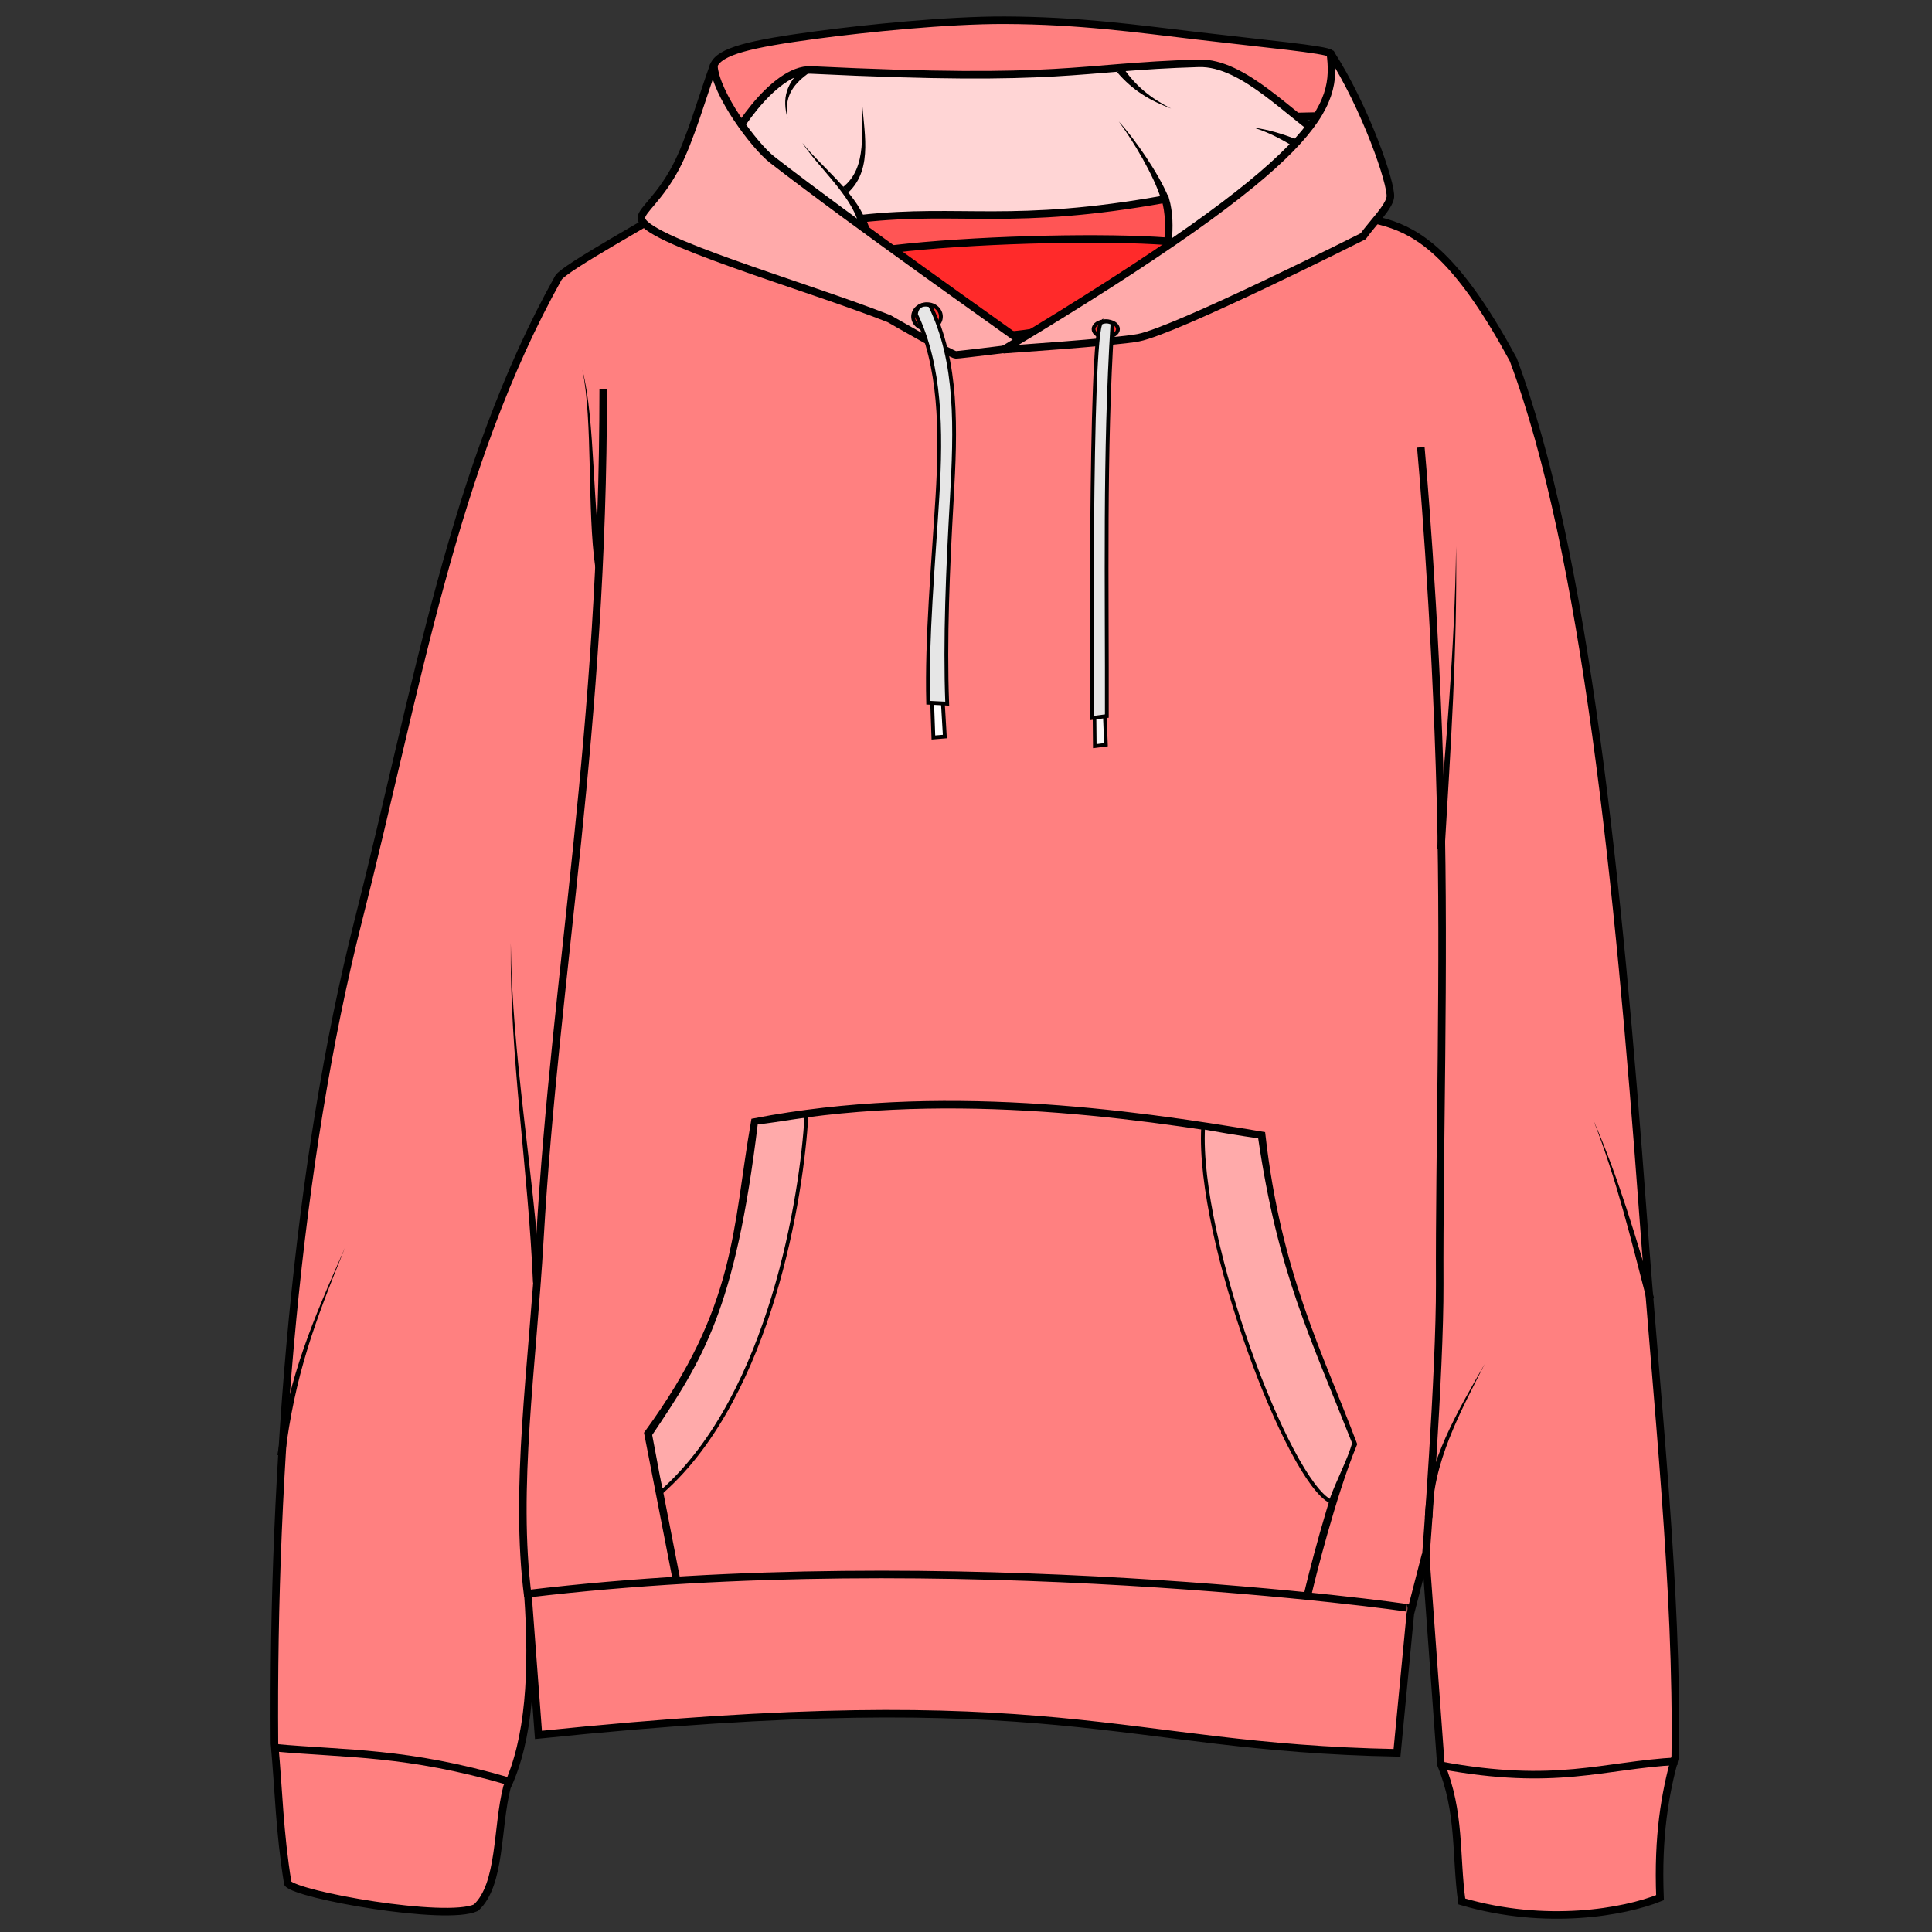 <svg xmlns="http://www.w3.org/2000/svg" xmlns:svg="http://www.w3.org/2000/svg" id="svg4206" version="1.1" viewBox="0 0 256 256"><rect x="0" y="0" width="256" height="256" fill="#333333" stroke="none"/><style id="style3">svg{cursor:default}</style><g id="layer4"><path style="fill:#ff8080;fill-rule:evenodd;stroke:#000;stroke-width:1px;stroke-linecap:butt;stroke-linejoin:miter;stroke-opacity:1" id="path4618" d="m 94.566,8.686 c 0.763,-1.903 4.758,-2.877 13.784,-4.074 6.271,-0.831 17.157,-1.963 24.799,-1.933 9.815,0.039 17.465,1.113 25.497,2.065 9.03,1.07 17.014,1.79 17.688,2.348 l 2.904,8.176 -84.79,1.831 z"/><path style="fill:#ff8080;fill-rule:evenodd;stroke:#000;stroke-width:1px;stroke-linecap:butt;stroke-linejoin:miter;stroke-opacity:1" id="path4612" d="m 185.11,232.261 c -37.552,-0.713 -44.072,-9.586 -113.762,-2.377 l -1.395,-18.583 c 0.719,10.222 0.197,19.147 -2.778,25.506 -1.368,5.324 -0.762,12.905 -4.104,15.973 -3.975,1.848 -23.76,-1.663 -24.938,-3.22 -1.125,-6.934 -1.179,-12.164 -1.768,-18.562 -0.282,-36.651 2.98,-76.949 11.123,-109.063 7.807,-30.785 12.509,-60.063 26.505,-85.139 0.836,-1.329 12.193,-7.543 18.94,-11.617 21.742,8.82 63.818,2.489 78.539,0 9.679,7.482 15.452,-2.691 29.042,22.476 9.534,25.484 13.975,69.547 17.177,113.061 1.863,25.31 4.607,49.726 4.289,72.049 -1.349,4.878 -2.342,10.469 -2.02,18.688 -4.73,1.906 -15.093,3.781 -26.264,0.505 -0.839,-6.046 -0.146,-11.837 -2.778,-18.183 l -2.02,-27.779 -2.02,7.829 z"/><path style="fill:#f55;fill-rule:evenodd;stroke:#000;stroke-width:1px;stroke-linecap:butt;stroke-linejoin:miter;stroke-opacity:1" id="path4622" d="m 110.612,27.2 c 8.799,-1.408 35.772,-8.961 55.442,-0.953 -8.831,7.573 4.069,0.427 -31.07,19.693 C 123.664,38.2 116.915,38.371 110.612,27.2 Z"/><path style="fill:#ff2a2a;fill-rule:evenodd;stroke:#000;stroke-width:1px;stroke-linecap:butt;stroke-linejoin:miter;stroke-opacity:1" id="path4684" d="m 108.237,35.416 c 13.564,12.854 33.805,12.093 51.339,-2.143 2.186,-2.779 -47.194,-1.886 -51.339,2.143 z"/><path style="fill:#ffd5d5;fill-rule:evenodd;stroke:#000;stroke-width:1px;stroke-linecap:butt;stroke-linejoin:miter;stroke-opacity:1" id="path4620" d="M 95.712,21.518 C 96.344,18.56 102.497,9.029 107.455,9.27 c 33.995,1.652 34.731,-0.393 51.392,-0.884 5.996,-0.177 12.27,7.129 17.362,10.291 L 154.111,38.06 c 0.288,-4.295 1.356,-7.984 0.3,-11.682 -20.28,3.642 -27.038,1.148 -40.212,2.58 l 4.115,11.123 z"/><path style="fill:#faa;fill-rule:evenodd;stroke:#000;stroke-width:1px;stroke-linecap:butt;stroke-linejoin:miter;stroke-opacity:1" id="path4614" d="M 136.244,45.888 C 132.411,43.102 113.394,29.743 102.338,21.18 99.958,19.337 94.805,12.425 94.576,8.639 93.135,12.606 91.451,18.575 89.565,22.138 c -2.194,4.146 -4.504,5.66 -4.586,6.704 -0.221,2.807 21.795,9.025 32.83,13.385 0,0 8.334,4.798 8.839,4.798 0.505,0 9.596,-1.136 9.596,-1.136 z"/><path style="fill:#faa;fill-rule:evenodd;stroke:#000;stroke-width:1px;stroke-linecap:butt;stroke-linejoin:miter;stroke-opacity:1" id="path4616" d="m 132.961,46.33 c 0,0 14.83,-0.993 17.867,-1.578 5.013,-0.966 29.799,-13.448 29.799,-13.448 1.23,-1.716 3.443,-3.889 3.599,-5.177 0.209,-1.728 -3.309,-11.972 -7.955,-19.13 0.905,7.113 -0.533,13.649 -43.31,39.333 z"/><path style="fill:#fff;fill-rule:evenodd;stroke:#000;stroke-width:.5;stroke-linecap:butt;stroke-linejoin:miter;stroke-miterlimit:4;stroke-dasharray:none;stroke-opacity:1" id="path4652" d="m 123.491,92.418 0.189,5.303 1.515,-0.126 -0.316,-5.43 z"/><ellipse style="fill:#ff2a2a;fill-opacity:1;stroke:#000;stroke-width:.5;stroke-miterlimit:4;stroke-dasharray:none;stroke-dashoffset:0" id="path4656" cx="122.834" cy="41.953" rx="1.842" ry="1.645"/><path style="fill:#e6e6e6;fill-rule:evenodd;stroke:#000;stroke-width:.5;stroke-linecap:butt;stroke-linejoin:miter;stroke-miterlimit:4;stroke-dasharray:none;stroke-opacity:1" id="path4624" d="m 121.366,41.669 c 3.249,6.827 3.39,15.243 2.847,24.156 -0.548,9.007 -1.439,18.698 -1.227,27.288 l 2.525,0.126 c -0.325,-8.477 0.095,-18.109 0.599,-26.978 0.539,-9.494 0.816,-18.292 -2.864,-25.788 -0.654,-0.24 -1.775,-0.168 -1.879,1.196 z"/><path style="fill:#f9f9f9;fill-rule:evenodd;stroke:#000;stroke-width:.476;stroke-linecap:butt;stroke-linejoin:miter;stroke-miterlimit:4;stroke-dasharray:none;stroke-opacity:1" id="path4654" d="m 145.008,92.974 0.057,5.896 1.482,-0.19 -0.228,-5.77 z"/><ellipse style="fill:#ff2a2a;fill-opacity:1;stroke:#000;stroke-width:.5;stroke-miterlimit:4;stroke-dasharray:none;stroke-dashoffset:0" id="path4658" cx="146.518" cy="43.608" rx="1.614" ry="1.049"/><path style="fill:#e6e6e6;fill-rule:evenodd;stroke:#000;stroke-width:.5;stroke-linecap:butt;stroke-linejoin:miter;stroke-miterlimit:4;stroke-dasharray:none;stroke-opacity:1" id="path4626" d="m 145.922,42.739 c -1.578,1.326 -1.218,52.395 -1.218,52.395 l 1.957,-0.253 c 0.042,-17.257 -0.34,-34.955 0.747,-52.046 -0.464,-0.284 -0.963,-0.287 -1.486,-0.096 z"/><path style="fill:#ff8080;fill-rule:evenodd;stroke:#000;stroke-width:1px;stroke-linecap:butt;stroke-linejoin:miter;stroke-opacity:1" id="path4630" d="m 173.241,211.427 c 0.407,-1.854 3.262,-13.321 6.061,-20.077 -4.622,-12.219 -10.031,-22.522 -12.122,-40.911 -17.723,-2.99 -42.886,-6.457 -67.175,-1.768 -2.485,14.253 -1.892,24.512 -14.142,41.29 l 3.788,19.445"/><path style="fill:none;fill-rule:evenodd;stroke:#000;stroke-width:1px;stroke-linecap:butt;stroke-linejoin:miter;stroke-opacity:1" id="path4628" d="m 69.953,211.174 c 55.737,-6.667 116.978,1.844 116.546,1.894"/><path style="fill:none;fill-rule:evenodd;stroke:#000;stroke-width:1px;stroke-linecap:butt;stroke-linejoin:miter;stroke-opacity:1" id="path4632" d="m 69.953,211.585 c -1.857,-14.389 0.603,-30.442 1.585,-47.434 2.076,-35.919 8.394,-66.968 8.39,-112.58"/><path style="fill:none;fill-rule:evenodd;stroke:#000;stroke-width:1px;stroke-linecap:butt;stroke-linejoin:miter;stroke-opacity:1" id="path4634" d="m 188.267,59.273 c 0,0 1.956,21.243 2.614,47.106 0.551,21.651 -0.186,46.691 -0.113,63.761 0.05,11.658 -1.87,36.489 -1.87,36.489"/><path style="fill:#000;fill-rule:evenodd;stroke:none;stroke-width:1px;stroke-linecap:butt;stroke-linejoin:miter;stroke-opacity:1" id="path4636" d="M 79.869,75.03 C 79.159,71.324 78.92,66.509 78.639,61.746 c -0.28,-4.752 -0.6,-9.407 -1.474,-12.758 0.709,3.377 0.861,8.03 0.974,12.779 0.113,4.736 0.186,9.627 0.743,13.43 z"/><path style="fill:none;fill-rule:evenodd;stroke:#000;stroke-width:1px;stroke-linecap:butt;stroke-linejoin:miter;stroke-opacity:1" id="path4648" d="m 36.362,231.577 c 9.575,0.88 17.526,0.497 31.071,4.464"/><path style="fill:none;fill-rule:evenodd;stroke:#000;stroke-width:1px;stroke-linecap:butt;stroke-linejoin:miter;stroke-opacity:1" id="path4650" d="m 190.826,233.898 c 15.429,2.869 21.524,-0.006 31.429,-0.536"/><path style="fill:#000;fill-rule:evenodd;stroke:none;stroke-width:1px;stroke-linecap:butt;stroke-linejoin:miter;stroke-opacity:1" id="path4660" d="m 154.31,26.197 0.47,-0.17 c -1.29,-3.093 -4.379,-7.583 -6.54,-9.939 1.915,2.58 4.671,7.207 5.6,10.278 l 0.47,-0.17 z"/><path style="fill:#000;fill-rule:evenodd;stroke:none;stroke-width:1px;stroke-linecap:butt;stroke-linejoin:miter;stroke-opacity:1" id="path4664" d="m 114.687,29.255 c -0.681,-1.94 -2.254,-3.812 -3.865,-5.516 -1.631,-1.725 -3.374,-3.349 -4.503,-4.809 0.998,1.564 2.632,3.316 4.127,5.138 1.512,1.843 2.826,3.696 3.285,5.481 z"/><path style="fill:#000;fill-rule:evenodd;stroke:none;stroke-width:1px;stroke-linecap:butt;stroke-linejoin:miter;stroke-opacity:1" id="path4668" d="m 112.372,25.531 c 1.787,-1.646 2.248,-3.823 2.281,-5.992 0.034,-2.155 -0.362,-4.493 -0.444,-6.481 -0.085,2.059 0.145,4.302 -0.056,6.454 -0.199,2.139 -0.817,3.98 -2.434,5.26 z"/><path style="fill:#000;fill-rule:evenodd;stroke:none;stroke-width:1px;stroke-linecap:butt;stroke-linejoin:miter;stroke-opacity:1" id="path4672" d="m 171.689,18.416 c -1.842,-0.695 -3.64,-1.261 -5.582,-1.506 1.855,0.567 3.501,1.436 5.151,2.408 z"/><path style="fill:#000;fill-rule:evenodd;stroke:none;stroke-width:1px;stroke-linecap:butt;stroke-linejoin:miter;stroke-opacity:1" id="path4676" d="m 148.032,9.574 c 2.047,2.395 4.32,3.742 7.152,4.81 -2.718,-1.382 -4.69,-2.969 -6.359,-5.418 z"/><path style="fill:#000;fill-rule:evenodd;stroke:none;stroke-width:1px;stroke-linecap:butt;stroke-linejoin:miter;stroke-opacity:1" id="path4680" d="m 106.375,9.015 c -1.07,1.014 -1.78,2.006 -2.112,3.102 -0.33,1.088 -0.276,2.24 0.099,3.594 -0.215,-1.404 -0.077,-2.49 0.368,-3.414 0.44,-0.913 1.197,-1.702 2.291,-2.518 z"/><path style="fill:#000;fill-rule:evenodd;stroke:none;stroke-width:1px;stroke-linecap:butt;stroke-linejoin:miter;stroke-opacity:1" id="path4686" d="m 37.745,192.935 c 1.34,-10.744 3.89,-17.564 7.965,-27.596 -4.368,9.87 -7.27,16.649 -8.955,27.457 z"/><path style="fill:#000;fill-rule:evenodd;stroke:none;stroke-width:1px;stroke-linecap:butt;stroke-linejoin:miter;stroke-opacity:1" id="path4690" d="m 219.179,172.022 c -2.411,-7.95 -4.674,-15.916 -8.057,-23.603 3.069,7.799 5.006,15.84 7.095,23.874 z"/><path style="fill:#000;fill-rule:evenodd;stroke:none;stroke-width:1px;stroke-linecap:butt;stroke-linejoin:miter;stroke-opacity:1" id="path4718" d="m 71.62,169.89 c -0.961,-15.1 -3.773,-29.816 -3.94,-44.957 -0.167,15.119 2.319,29.996 2.942,45.01 z"/><path style="fill:#000;fill-rule:evenodd;stroke:none;stroke-width:1px;stroke-linecap:butt;stroke-linejoin:miter;stroke-opacity:1" id="path4722" d="m 189.809,201.078 c -0.091,-7.072 3.719,-14.039 6.918,-20.335 -3.431,6.023 -7.674,13.023 -7.918,20.324 z"/><path style="fill:#000;fill-rule:evenodd;stroke:none;stroke-width:1px;stroke-linecap:butt;stroke-linejoin:miter;stroke-opacity:1" id="path4726" d="m 190.919,112.558 0.499,0.036 c 0.797,-13.349 1.688,-26.709 1.522,-40.19 -0.167,13.471 -1.389,26.798 -2.519,40.118 l 0.499,0.036 z"/><path style="fill:#faa;fill-rule:evenodd;stroke:#000;stroke-width:.5;stroke-linecap:butt;stroke-linejoin:miter;stroke-miterlimit:4;stroke-dasharray:none;stroke-opacity:1" id="path4730" d="m 87.76,197.604 c 14.432,-12.819 18.522,-39.51 19.092,-49.699 0.011,-0.188 -3.137,0.455 -6.675,0.868 -2.993,24.785 -7.29,31.282 -14.023,41.319 0.844,4.312 1.349,7.74 1.606,7.512 z"/><path style="fill:#faa;fill-rule:evenodd;stroke:#000;stroke-width:.5;stroke-linecap:butt;stroke-linejoin:miter;stroke-miterlimit:4;stroke-dasharray:none;stroke-opacity:1" id="path4732" d="m 176.333,198.955 c 0.98,-2.773 2.507,-5.527 3.09,-7.756 -5.621,-14.225 -9.881,-22.689 -12.489,-40.603 -2.189,-0.258 -6.782,-1.071 -7.514,-1.206 -0.806,14.959 11.324,46.899 16.913,49.566 z"/></g></svg>